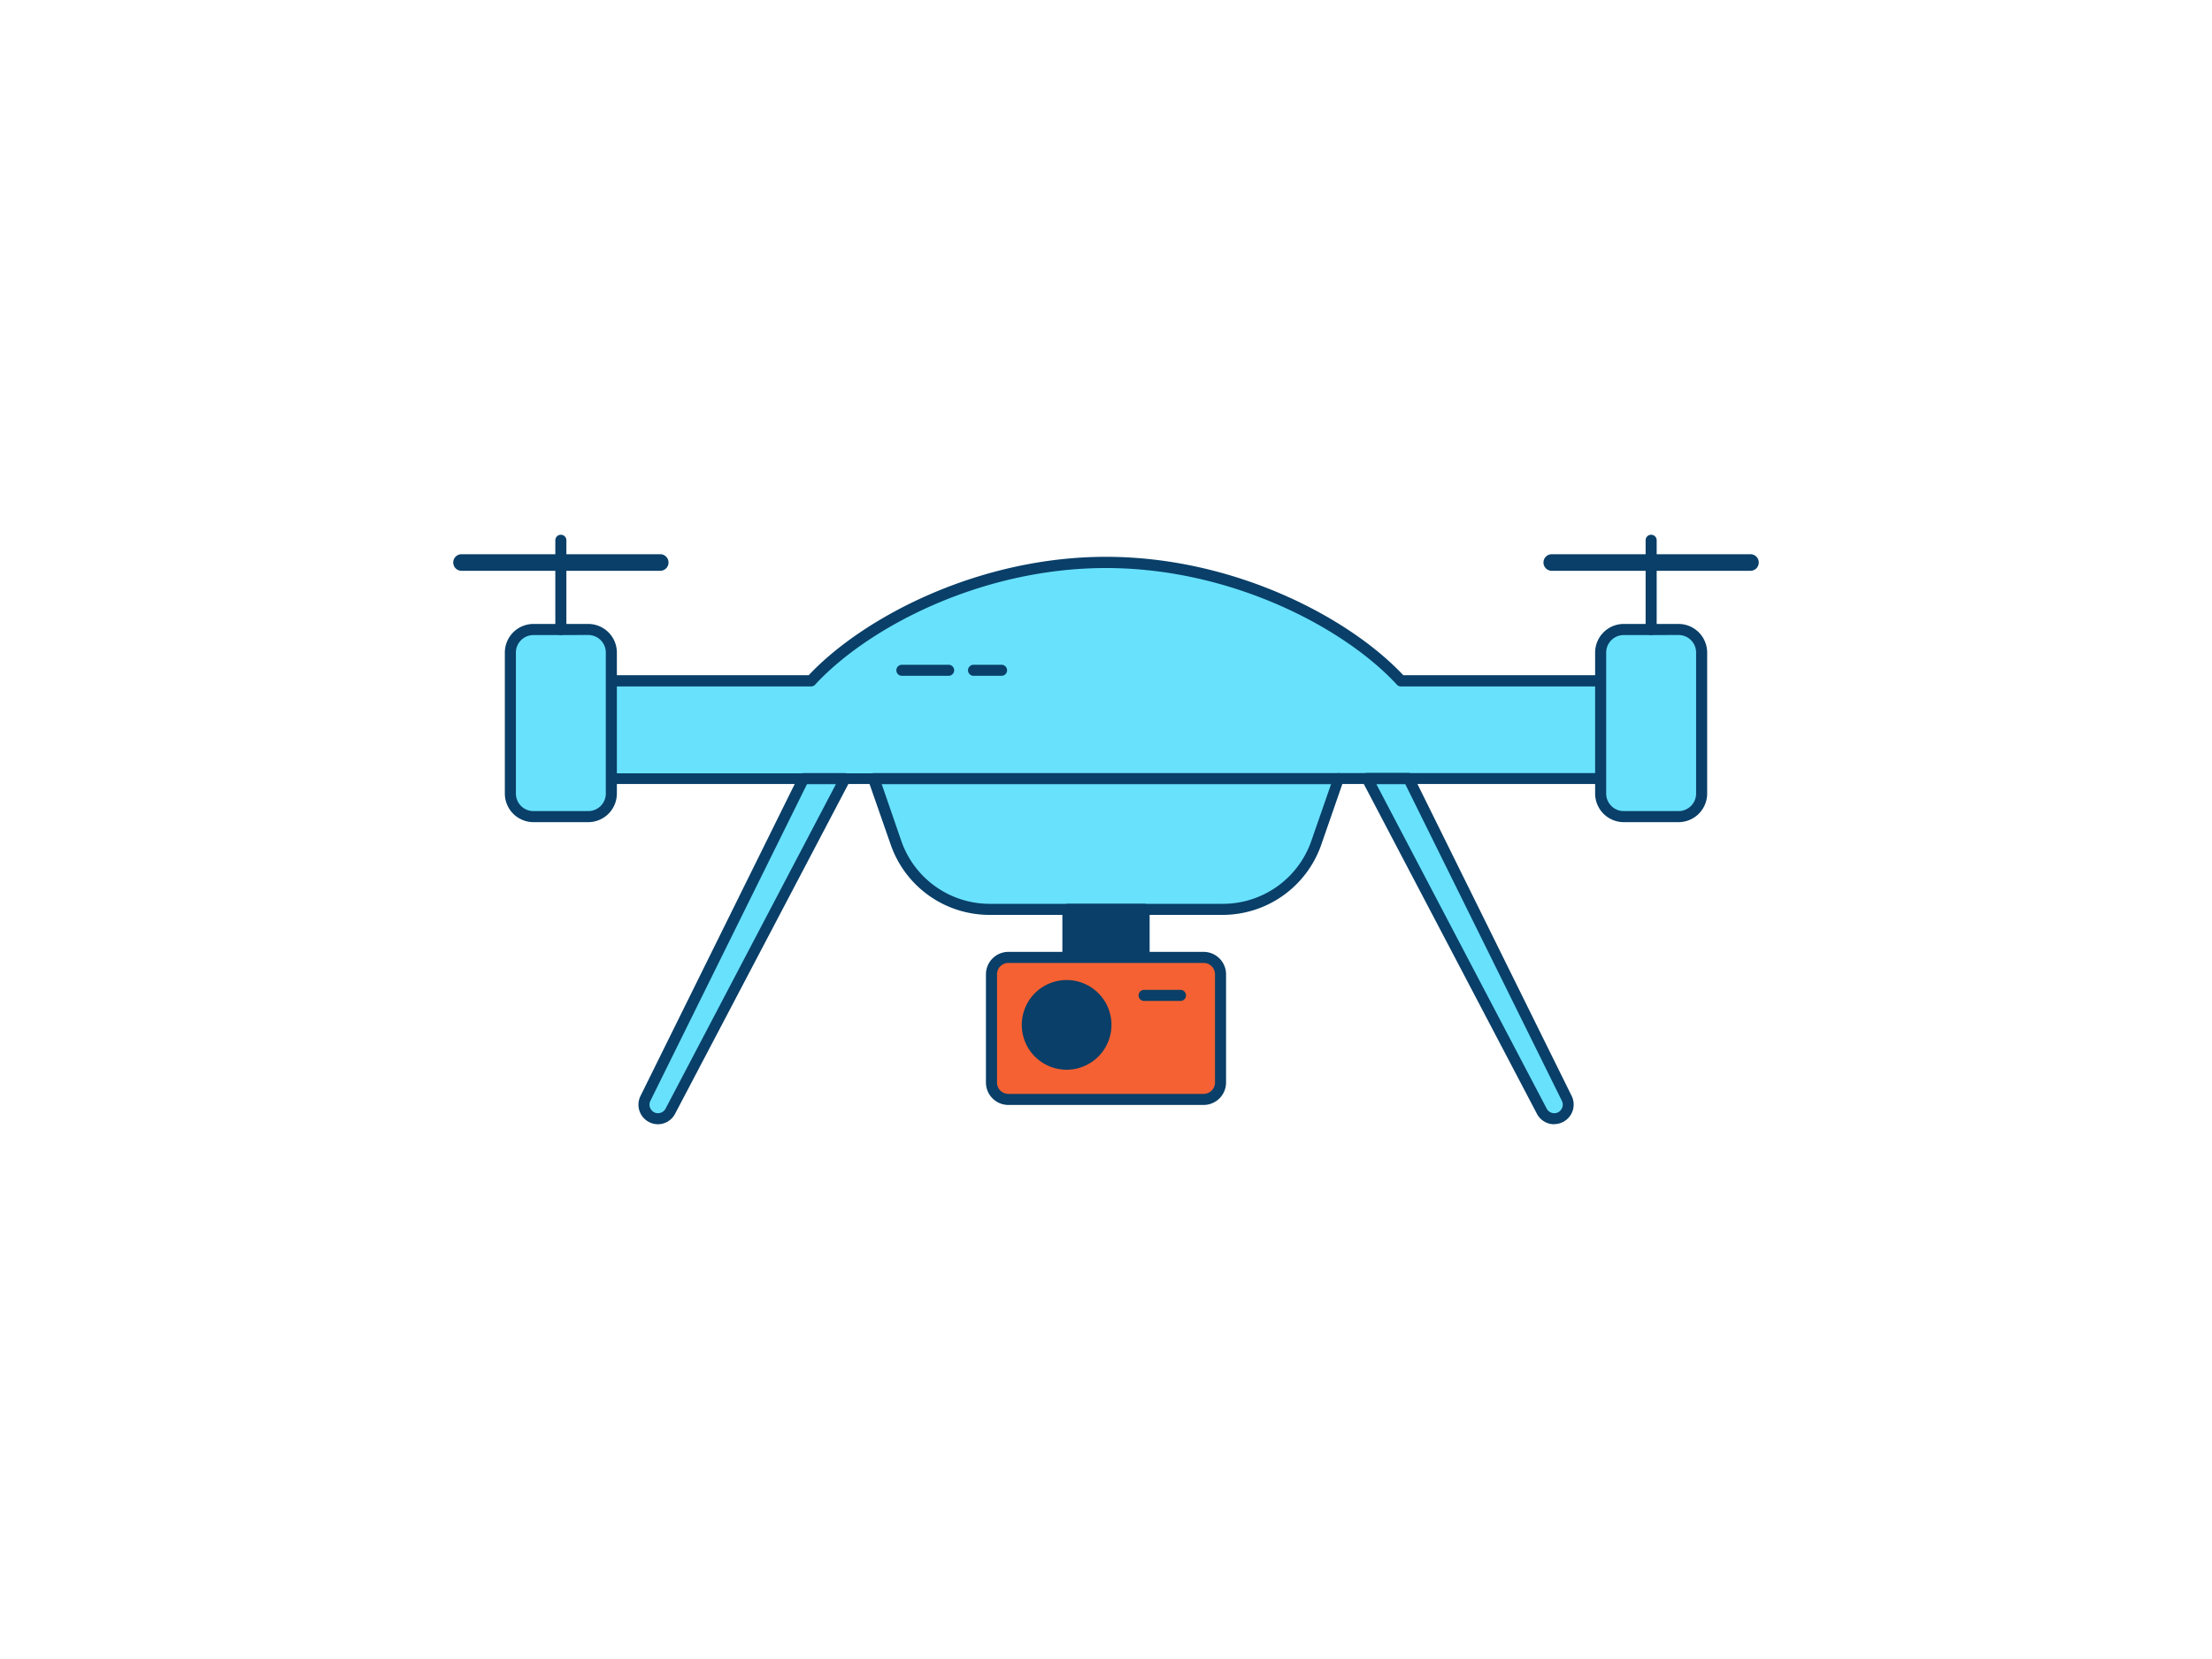 <svg xmlns="http://www.w3.org/2000/svg" viewBox="0 0 400 300"><g id="_486_drone_outline" data-name="#486_drone_outline"><path d="M305.39,132a8.81,8.81,0,0,1-8.84,8.84H242L238,152.44a17.9,17.9,0,0,1-16.91,12H178.91a17.89,17.89,0,0,1-16.89-12L158,140.8H103.43a8.84,8.84,0,1,1,0-17.67h43.25c8.72-9.5,29.31-21.41,53.32-21.41s44.6,11.91,53.32,21.41h43.23A8.83,8.83,0,0,1,305.39,132Z" fill="#68e1fd"/><path d="M221.07,165.44H178.91a18.9,18.9,0,0,1-17.83-12.67l-3.84-11H103.43a9.84,9.84,0,0,1,0-19.67h42.81c9.75-10.38,30.58-21.41,53.76-21.41s44,11,53.76,21.41h42.79a9.84,9.84,0,0,1,9.84,9.83,9.83,9.83,0,0,1-9.84,9.84H242.74l-3.82,11A18.91,18.91,0,0,1,221.07,165.44ZM103.43,124.13A7.82,7.82,0,0,0,95.61,132a7.84,7.84,0,0,0,7.82,7.84H158a1,1,0,0,1,1,.67L163,152.11a16.92,16.92,0,0,0,15.95,11.33h42.16a16.93,16.93,0,0,0,16-11.32l4.05-11.65a1,1,0,0,1,.94-.67h54.52a7.83,7.83,0,0,0,5.55-2.3,7.75,7.75,0,0,0,2.29-5.54,7.84,7.84,0,0,0-7.84-7.83H253.32a1,1,0,0,1-.73-.33c-9.34-10.15-29.77-21.08-52.59-21.08s-43.25,10.93-52.59,21.08a1,1,0,0,1-.73.33Z" fill="#093f68"/><rect x="92.29" y="113.84" width="18.26" height="33.83" rx="4.17" fill="#68e1fd"/><path d="M106.38,148.67H96.46a5.18,5.18,0,0,1-5.17-5.17V118a5.18,5.18,0,0,1,5.17-5.17h9.92a5.18,5.18,0,0,1,5.17,5.17V143.5A5.18,5.18,0,0,1,106.38,148.67Zm-9.92-33.83A3.17,3.17,0,0,0,93.29,118V143.5a3.17,3.17,0,0,0,3.17,3.17h9.92a3.17,3.17,0,0,0,3.17-3.17V118a3.17,3.17,0,0,0-3.17-3.17Z" fill="#093f68"/><path d="M101.42,114.84a1,1,0,0,1-1-1V97.7a1,1,0,0,1,2,0v16.14A1,1,0,0,1,101.42,114.84Z" fill="#093f68"/><path d="M119.39,103.22H83.46a1.5,1.5,0,0,1,0-3h35.93a1.5,1.5,0,1,1,0,3Z" fill="#093f68"/><rect x="289.45" y="113.84" width="18.26" height="33.83" rx="4.17" fill="#68e1fd"/><path d="M303.54,148.67h-9.92a5.18,5.18,0,0,1-5.17-5.17V118a5.18,5.18,0,0,1,5.17-5.17h9.92a5.18,5.18,0,0,1,5.17,5.17V143.5A5.18,5.18,0,0,1,303.54,148.67Zm-9.92-33.83a3.17,3.17,0,0,0-3.17,3.17V143.5a3.17,3.17,0,0,0,3.17,3.17h9.92a3.17,3.17,0,0,0,3.17-3.17V118a3.17,3.17,0,0,0-3.17-3.17Z" fill="#093f68"/><path d="M298.58,114.84a1,1,0,0,1-1-1V97.7a1,1,0,1,1,2,0v16.14A1,1,0,0,1,298.58,114.84Z" fill="#093f68"/><path d="M316.54,103.22H280.61a1.5,1.5,0,0,1,0-3h35.93a1.5,1.5,0,0,1,0,3Z" fill="#093f68"/><path d="M242,141.8H158a1,1,0,1,1,0-2H242a1,1,0,1,1,0,2Z" fill="#093f68"/><rect x="193.11" y="164.44" width="13.77" height="8.69" fill="#093f68"/><path d="M206.89,174.13H193.11a1,1,0,0,1-1-1v-8.69a1,1,0,0,1,1-1h13.78a1,1,0,0,1,1,1v8.69A1,1,0,0,1,206.89,174.13Zm-12.78-2h11.78v-6.69H194.11Z" fill="#093f68"/><rect x="179.29" y="173.13" width="41.41" height="25.68" rx="3.06" fill="#f56132"/><path d="M217.65,199.81h-35.3a4.06,4.06,0,0,1-4.06-4.06V176.19a4.06,4.06,0,0,1,4.06-4.06h35.3a4.06,4.06,0,0,1,4.06,4.06v19.56A4.06,4.06,0,0,1,217.65,199.81Zm-35.3-25.68a2.06,2.06,0,0,0-2.06,2.06v19.56a2.06,2.06,0,0,0,2.06,2.06h35.3a2.06,2.06,0,0,0,2.06-2.06V176.19a2.06,2.06,0,0,0-2.06-2.06Z" fill="#093f68"/><circle cx="192.88" cy="185.33" r="7.11" fill="#093f68"/><path d="M192.88,193.44a8.11,8.11,0,1,1,8.11-8.11A8.12,8.12,0,0,1,192.88,193.44Zm0-14.22a6.11,6.11,0,1,0,6.11,6.11A6.12,6.12,0,0,0,192.88,179.22Z" fill="#093f68"/><path d="M213.47,181h-6.58a1,1,0,0,1,0-2h6.58a1,1,0,0,1,0,2Z" fill="#093f68"/><path d="M171.54,122.21h-8.45a1,1,0,0,1,0-2h8.45a1,1,0,0,1,0,2Z" fill="#093f68"/><path d="M181.11,122.21h-5.06a1,1,0,0,1,0-2h5.06a1,1,0,0,1,0,2Z" fill="#093f68"/><path d="M145.26,140.8l-28.59,57.83A2.54,2.54,0,0,0,119,202.3h0a2.54,2.54,0,0,0,2.25-1.36l31.57-60.14Z" fill="#68e1fd"/><path d="M119,203.3a3.54,3.54,0,0,1-3.18-5.11l28.59-57.83a1,1,0,0,1,.9-.56h7.51a1,1,0,0,1,.85.48,1,1,0,0,1,0,1L122.08,201.4A3.52,3.52,0,0,1,119,203.3Zm26.93-61.5-28.32,57.27a1.52,1.52,0,0,0,.08,1.5,1.48,1.48,0,0,0,1.31.73,1.54,1.54,0,0,0,1.36-.83l30.8-58.67Z" fill="#093f68"/><path d="M254.74,140.8l28.59,57.83a2.54,2.54,0,0,1-2.28,3.67h0a2.54,2.54,0,0,1-2.25-1.36L247.23,140.8Z" fill="#68e1fd"/><path d="M281.05,203.3a3.52,3.52,0,0,1-3.13-1.9l-31.57-60.14a1,1,0,0,1,0-1,1,1,0,0,1,.85-.48h7.51a1,1,0,0,1,.9.56l28.59,57.83a3.54,3.54,0,0,1-3.18,5.11Zm-32.16-61.5,30.8,58.67a1.54,1.54,0,0,0,1.36.83,1.48,1.48,0,0,0,1.31-.73,1.52,1.52,0,0,0,.08-1.5L254.12,141.8Z" fill="#093f68"/></g></svg>
